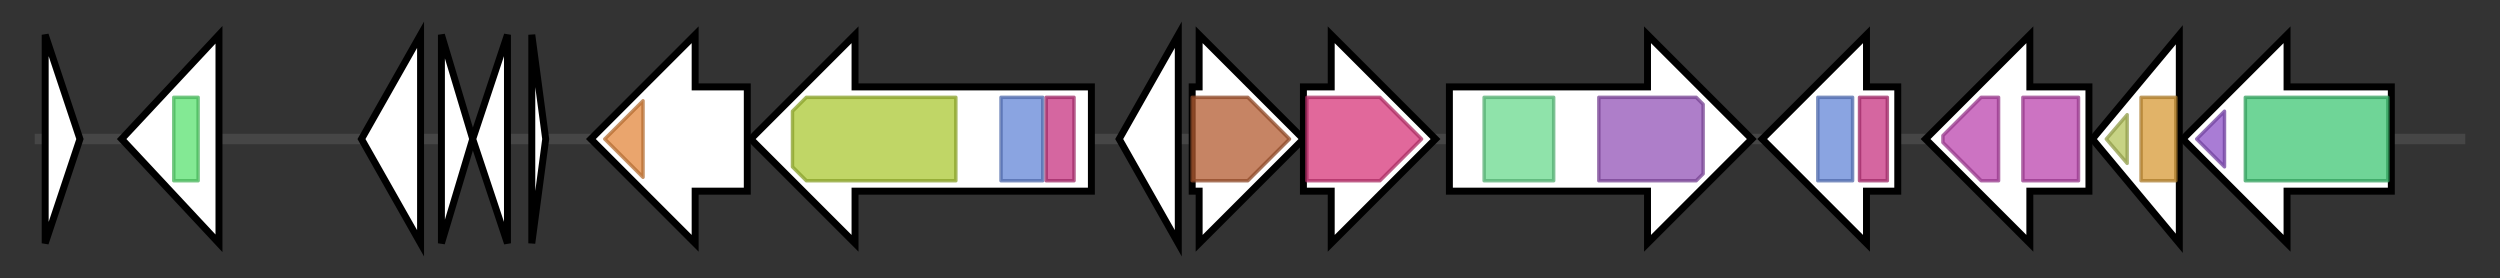 <svg version="1.1" baseProfile="full" xmlns="http://www.w3.org/2000/svg" width="719.267" height="80">
	<rect width="100%" height="100%" fill="#333333" stroke="none"/>
	<g>
		<line x1="10" y1="40.0" x2="709.267" y2="40.0" style="stroke:rgb(70,70,70); stroke-width:3 "/>
		<g>
			<title> (ctg155_40)</title>
			<polygon class=" (ctg155_40)" points="13,10 23,40 13,70" fill="rgb(255,255,255)" fill-opacity="1.0" stroke="rgb(0,0,0)" stroke-width="2"  />
		</g>
		<g>
			<title> (ctg155_41)</title>
			<polygon class=" (ctg155_41)" points="35,40 63,10 63,70" fill="rgb(255,255,255)" fill-opacity="1.0" stroke="rgb(0,0,0)" stroke-width="2"  />
			<g>
				<title>HTH_32 (PF13565)
"Homeodomain-like domain"</title>
				<polygon class="PF13565" points="50,28 50,28 57,28 57,52 50,52 50,52" stroke-linejoin="round" width="7" height="24" fill="rgb(89,225,112)" stroke="rgb(71,180,89)" stroke-width="1" opacity="0.75" />
			</g>
		</g>
		<g>
			<title> (ctg155_42)</title>
			<polygon class=" (ctg155_42)" points="104,40 121,10 121,70" fill="rgb(255,255,255)" fill-opacity="1.0" stroke="rgb(0,0,0)" stroke-width="2"  />
		</g>
		<g>
			<title> (ctg155_43)</title>
			<polygon class=" (ctg155_43)" points="127,10 136,40 127,70" fill="rgb(255,255,255)" fill-opacity="1.0" stroke="rgb(0,0,0)" stroke-width="2"  />
		</g>
		<g>
			<title> (ctg155_44)</title>
			<polygon class=" (ctg155_44)" points="136,40 146,10 146,70" fill="rgb(255,255,255)" fill-opacity="1.0" stroke="rgb(0,0,0)" stroke-width="2"  />
		</g>
		<g>
			<title> (ctg155_45)</title>
			<polygon class=" (ctg155_45)" points="153,10 157,40 153,70" fill="rgb(255,255,255)" fill-opacity="1.0" stroke="rgb(0,0,0)" stroke-width="2"  />
		</g>
		<g>
			<title> (ctg155_46)</title>
			<polygon class=" (ctg155_46)" points="215,25 200,25 200,10 170,40 200,70 200,55 215,55" fill="rgb(255,255,255)" fill-opacity="1.0" stroke="rgb(0,0,0)" stroke-width="2"  />
			<g>
				<title>SusD_RagB (PF07980)
"SusD family"</title>
				<polygon class="PF07980" points="174,40 185,29 185,51" stroke-linejoin="round" width="15" height="24" fill="rgb(226,135,61)" stroke="rgb(180,108,48)" stroke-width="1" opacity="0.75" />
			</g>
		</g>
		<g>
			<title> (ctg155_47)</title>
			<polygon class=" (ctg155_47)" points="314,25 246,25 246,10 216,40 246,70 246,55 314,55" fill="rgb(255,255,255)" fill-opacity="1.0" stroke="rgb(0,0,0)" stroke-width="2"  />
			<g>
				<title>TonB_dep_Rec (PF00593)
"TonB dependent receptor"</title>
				<polygon class="PF00593" points="228,32 232,28 275,28 275,52 232,52 228,48" stroke-linejoin="round" width="47" height="24" fill="rgb(171,200,51)" stroke="rgb(136,160,40)" stroke-width="1" opacity="0.75" />
			</g>
			<g>
				<title>Plug (PF07715)
"TonB-dependent Receptor Plug Domain"</title>
				<rect class="PF07715" x="288" y="28" stroke-linejoin="round" width="12" height="24" fill="rgb(99,133,214)" stroke="rgb(79,106,171)" stroke-width="1" opacity="0.75" />
			</g>
			<g>
				<title>CarbopepD_reg_2 (PF13715)
"CarboxypepD_reg-like domain"</title>
				<rect class="PF13715" x="301" y="28" stroke-linejoin="round" width="8" height="24" fill="rgb(198,51,128)" stroke="rgb(158,40,102)" stroke-width="1" opacity="0.75" />
			</g>
		</g>
		<g>
			<title> (ctg155_48)</title>
			<polygon class=" (ctg155_48)" points="322,40 339,10 339,70" fill="rgb(255,255,255)" fill-opacity="1.0" stroke="rgb(0,0,0)" stroke-width="2"  />
		</g>
		<g>
			<title> (ctg155_49)</title>
			<polygon class=" (ctg155_49)" points="343,25 345,25 345,10 375,40 345,70 345,55 343,55" fill="rgb(255,255,255)" fill-opacity="1.0" stroke="rgb(0,0,0)" stroke-width="2"  />
			<g>
				<title>SQS_PSY (PF00494)
"Squalene/phytoene synthase"</title>
				<polygon class="PF00494" points="343,28 359,28 371,40 371,40 359,52 343,52" stroke-linejoin="round" width="28" height="24" fill="rgb(178,91,49)" stroke="rgb(142,72,39)" stroke-width="1" opacity="0.75" />
			</g>
		</g>
		<g>
			<title> (ctg155_50)</title>
			<polygon class=" (ctg155_50)" points="375,25 383,25 383,10 413,40 383,70 383,55 375,55" fill="rgb(255,255,255)" fill-opacity="1.0" stroke="rgb(0,0,0)" stroke-width="2"  />
			<g>
				<title>Aminotran_5 (PF00266)
"Aminotransferase class-V"</title>
				<polygon class="PF00266" points="376,28 397,28 409,40 409,40 397,52 376,52" stroke-linejoin="round" width="33" height="24" fill="rgb(214,54,122)" stroke="rgb(171,43,97)" stroke-width="1" opacity="0.75" />
			</g>
		</g>
		<g>
			<title> (ctg155_51)</title>
			<polygon class=" (ctg155_51)" points="417,25 474,25 474,10 504,40 474,70 474,55 417,55" fill="rgb(255,255,255)" fill-opacity="1.0" stroke="rgb(0,0,0)" stroke-width="2"  />
			<g>
				<title>DUF5117 (PF17148)
"Domain of unknown function (DUF5117)"</title>
				<rect class="PF17148" x="427" y="28" stroke-linejoin="round" width="20" height="24" fill="rgb(105,217,142)" stroke="rgb(84,173,113)" stroke-width="1" opacity="0.75" />
			</g>
			<g>
				<title>DUF4953 (PF16313)
"Met-zincin"</title>
				<polygon class="PF16313" points="460,28 488,28 490,30 490,50 488,52 460,52" stroke-linejoin="round" width="30" height="24" fill="rgb(147,83,182)" stroke="rgb(117,66,145)" stroke-width="1" opacity="0.75" />
			</g>
		</g>
		<g>
			<title> (ctg155_52)</title>
			<polygon class=" (ctg155_52)" points="546,25 537,25 537,10 507,40 537,70 537,55 546,55" fill="rgb(255,255,255)" fill-opacity="1.0" stroke="rgb(0,0,0)" stroke-width="2"  />
			<g>
				<title>Plug (PF07715)
"TonB-dependent Receptor Plug Domain"</title>
				<polygon class="PF07715" points="523,28 523,28 533,28 533,52 523,52 523,52" stroke-linejoin="round" width="10" height="24" fill="rgb(99,133,214)" stroke="rgb(79,106,171)" stroke-width="1" opacity="0.75" />
			</g>
			<g>
				<title>CarbopepD_reg_2 (PF13715)
"CarboxypepD_reg-like domain"</title>
				<rect class="PF13715" x="535" y="28" stroke-linejoin="round" width="8" height="24" fill="rgb(198,51,128)" stroke="rgb(158,40,102)" stroke-width="1" opacity="0.75" />
			</g>
		</g>
		<g>
			<title> (ctg155_53)</title>
			<polygon class=" (ctg155_53)" points="601,25 584,25 584,10 554,40 584,70 584,55 601,55" fill="rgb(255,255,255)" fill-opacity="1.0" stroke="rgb(0,0,0)" stroke-width="2"  />
			<g>
				<title>MatE (PF01554)
"MatE"</title>
				<polygon class="PF01554" points="559,39 570,28 575,28 575,52 570,52 559,41" stroke-linejoin="round" width="16" height="24" fill="rgb(187,69,173)" stroke="rgb(149,55,138)" stroke-width="1" opacity="0.75" />
			</g>
			<g>
				<title>MatE (PF01554)
"MatE"</title>
				<rect class="PF01554" x="582" y="28" stroke-linejoin="round" width="16" height="24" fill="rgb(187,69,173)" stroke="rgb(149,55,138)" stroke-width="1" opacity="0.75" />
			</g>
		</g>
		<g>
			<title> (ctg155_54)</title>
			<polygon class=" (ctg155_54)" points="602,40 627,10 627,70" fill="rgb(255,255,255)" fill-opacity="1.0" stroke="rgb(0,0,0)" stroke-width="2"  />
			<g>
				<title>Fer4_8 (PF13183)
"4Fe-4S dicluster domain"</title>
				<polygon class="PF13183" points="606,40 612,33 612,47" stroke-linejoin="round" width="7" height="24" fill="rgb(180,196,91)" stroke="rgb(144,156,72)" stroke-width="1" opacity="0.75" />
			</g>
			<g>
				<title>Fer2_3 (PF13085)
"2Fe-2S iron-sulfur cluster binding domain"</title>
				<polygon class="PF13085" points="616,28 616,28 626,28 626,52 616,52 616,52" stroke-linejoin="round" width="10" height="24" fill="rgb(214,154,54)" stroke="rgb(171,123,43)" stroke-width="1" opacity="0.75" />
			</g>
		</g>
		<g>
			<title> (ctg155_55)</title>
			<polygon class=" (ctg155_55)" points="688,25 658,25 658,10 628,40 658,70 658,55 688,55" fill="rgb(255,255,255)" fill-opacity="1.0" stroke="rgb(0,0,0)" stroke-width="2"  />
			<g>
				<title>Succ_DH_flav_C (PF02910)
"Fumarate reductase flavoprotein C-term"</title>
				<polygon class="PF02910" points="632,40 640,32 640,48" stroke-linejoin="round" width="12" height="24" fill="rgb(140,80,199)" stroke="rgb(112,64,159)" stroke-width="1" opacity="0.75" />
			</g>
			<g>
				<title>FAD_binding_2 (PF00890)
"FAD binding domain"</title>
				<rect class="PF00890" x="646" y="28" stroke-linejoin="round" width="41" height="24" fill="rgb(63,199,116)" stroke="rgb(50,159,92)" stroke-width="1" opacity="0.75" />
			</g>
		</g>
	</g>
</svg>
